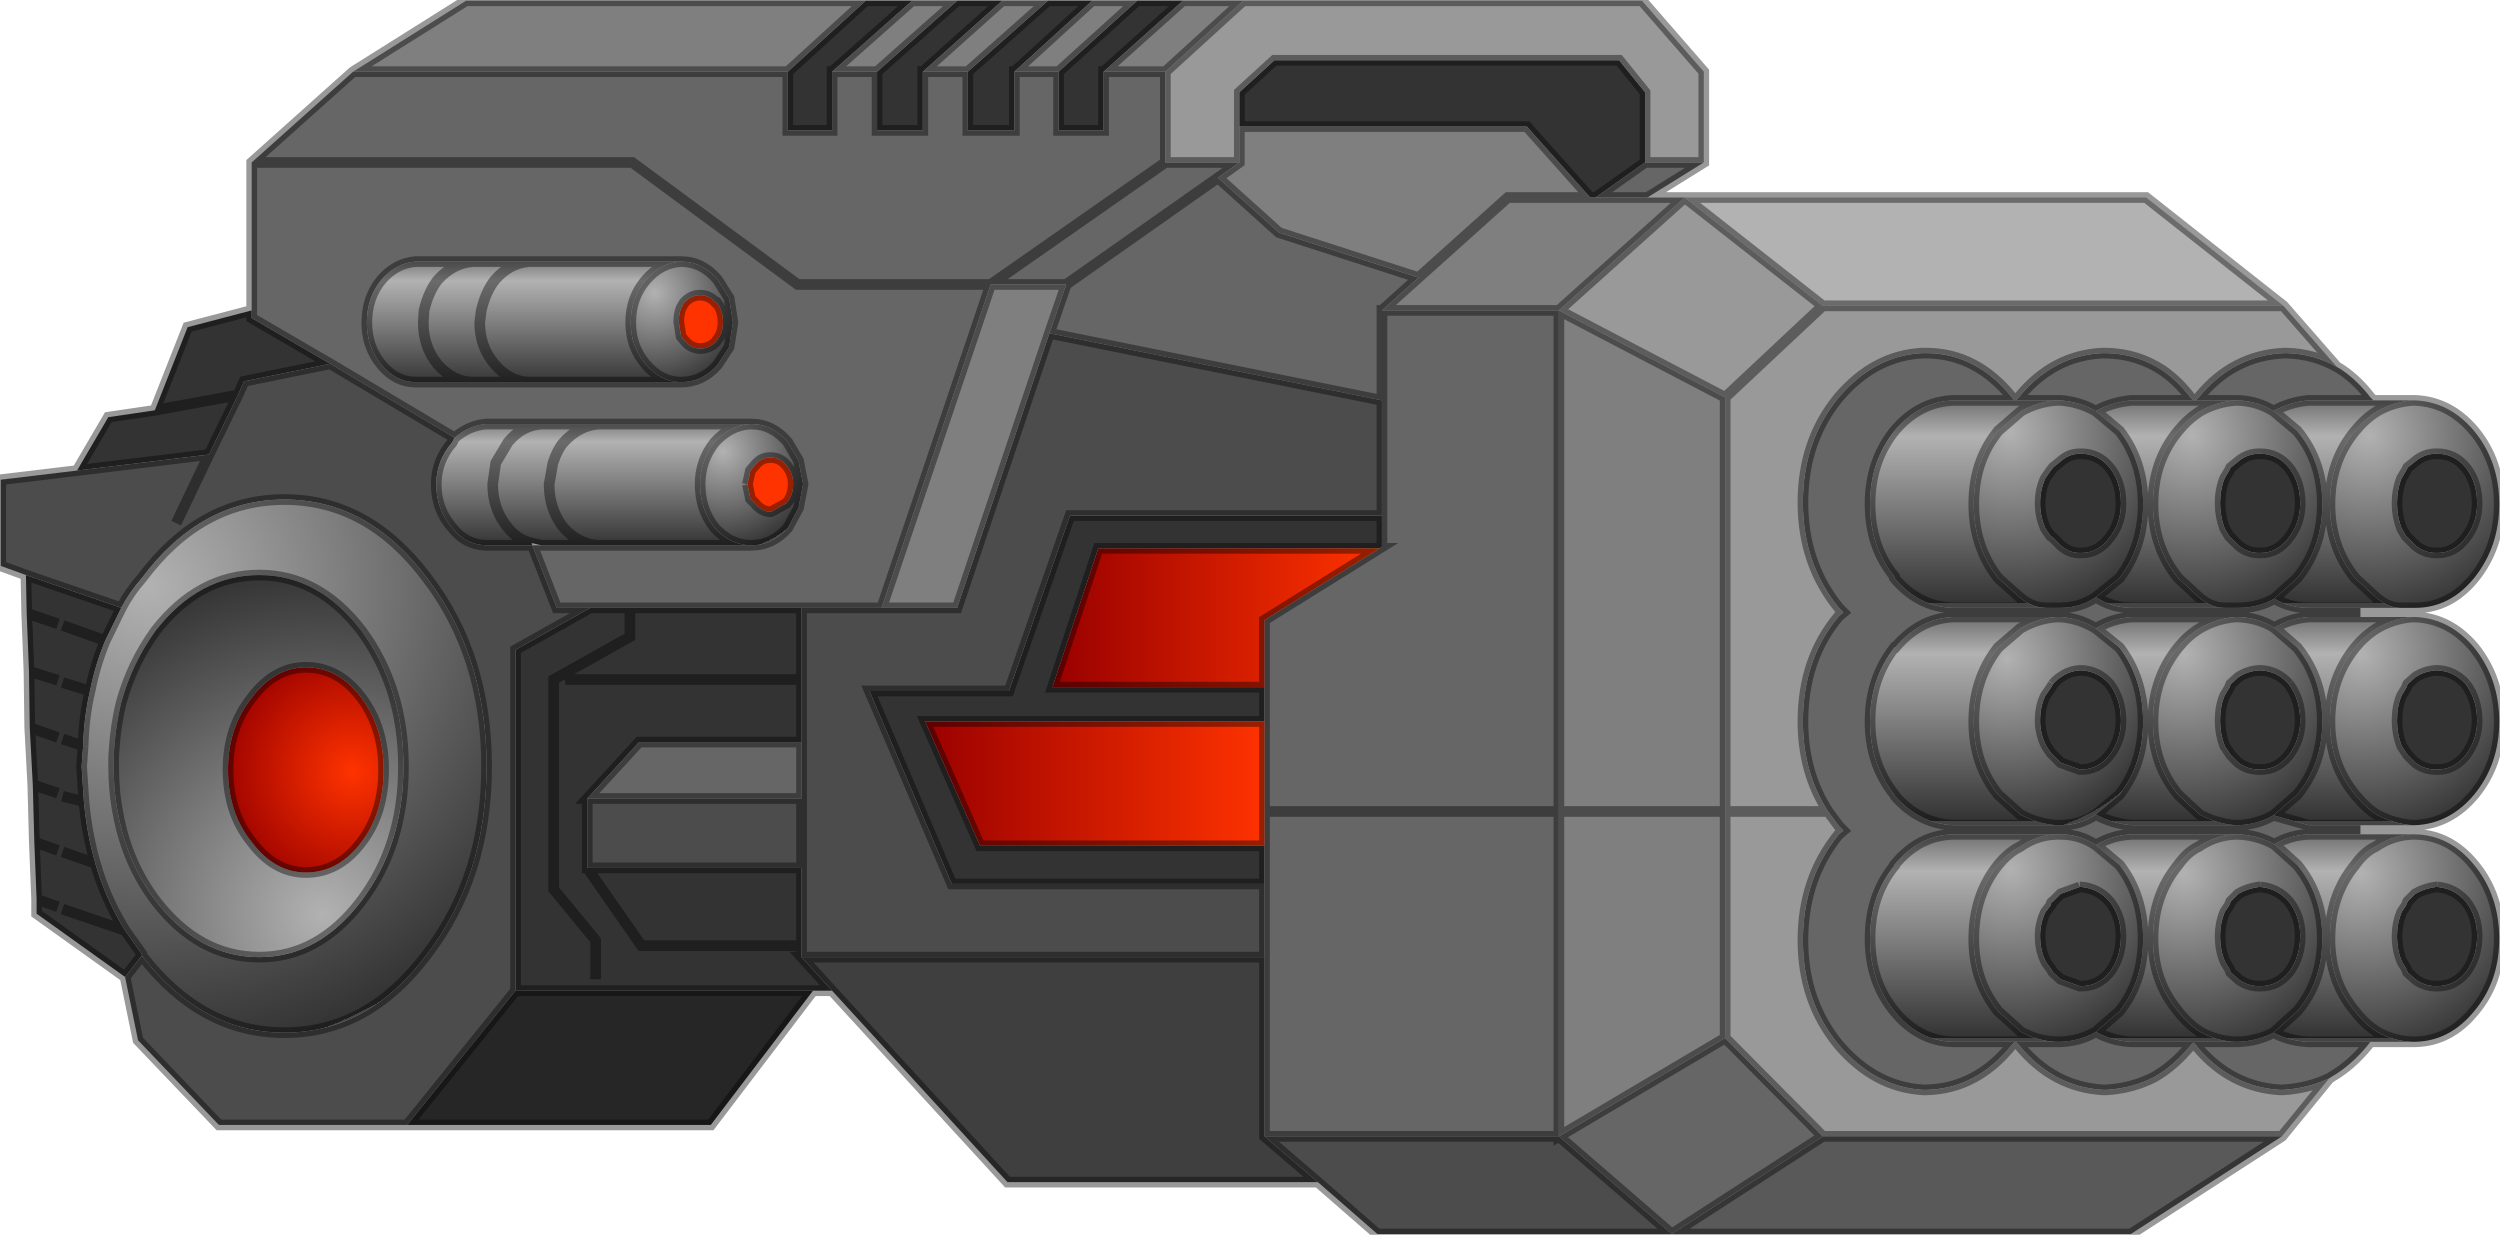 <?xml version="1.0" encoding="UTF-8" standalone="no"?>
<svg xmlns:xlink="http://www.w3.org/1999/xlink" height="80.95px" width="163.9px" xmlns="http://www.w3.org/2000/svg">
  <g transform="matrix(1.0, 0.0, 0.0, 1.0, 0.05, 0.05)">
    <path d="M54.5 64.9 L53.25 64.9 33.75 64.9 33.75 42.55 38.65 39.8 41.25 39.8 52.5 39.8 52.5 44.5 52.5 48.6 41.85 48.6 38.45 52.3 38.45 56.85 52.5 56.85 52.5 61.95 52.5 62.7 54.5 64.9 M8.15 64.0 L2.35 59.85 2.35 58.9 2.2 55.15 2.1 51.4 1.9 47.65 1.85 43.95 1.7 40.15 1.65 37.65 7.9 39.8 6.85 41.95 4.05 40.95 6.85 41.95 Q6.2 43.5 5.85 45.25 5.45 46.95 5.4 48.85 L4.05 48.4 5.4 48.85 5.3 50.2 5.45 52.5 4.05 52.15 5.45 52.5 Q5.65 54.65 6.2 56.55 6.85 58.85 8.15 60.95 L4.05 59.55 8.15 60.95 9.25 62.5 9.25 62.6 8.15 64.0 M5.0 30.8 L7.05 27.3 10.1 26.85 12.25 21.4 16.45 20.3 16.45 20.8 21.6 23.8 15.95 24.95 15.55 25.85 13.65 29.75 5.0 30.8 M56.7 0.0 L59.75 0.0 54.5 4.65 54.5 8.5 51.6 8.5 51.6 4.65 56.7 0.0 M62.7 0.0 L65.65 0.0 60.45 4.65 60.45 8.5 57.45 8.5 57.45 4.65 62.7 0.0 M68.65 0.0 L71.55 0.0 66.45 4.65 66.45 8.5 63.4 8.5 63.4 4.65 68.65 0.0 M74.5 0.0 L77.5 0.0 72.3 4.65 72.3 8.5 69.35 8.5 69.35 4.65 74.5 0.0 M139.0 32.95 Q139.0 34.25 138.25 35.2 137.5 36.2 136.4 36.2 L136.3 36.2 Q135.6 36.2 135.05 35.7 L134.55 35.2 134.4 35.1 134.05 34.6 Q133.7 33.8 133.7 32.95 133.7 32.05 134.05 31.3 L134.4 30.8 134.55 30.6 135.05 30.2 Q135.6 29.7 136.3 29.7 L136.4 29.7 Q137.5 29.7 138.25 30.6 139.0 31.55 139.0 32.95 M134.55 44.8 Q134.75 44.55 135.05 44.35 135.6 43.95 136.3 43.9 L136.4 43.9 Q137.5 43.95 138.25 44.8 139.0 45.8 139.0 47.2 139.0 48.45 138.25 49.45 137.5 50.4 136.4 50.4 L136.3 50.4 135.05 49.95 134.55 49.45 134.4 49.3 134.1 48.85 Q133.7 48.05 133.7 47.2 133.7 46.25 134.05 45.55 L134.4 45.05 134.55 44.8 M159.75 29.7 Q160.85 29.7 161.6 30.6 162.35 31.55 162.35 32.95 162.35 34.25 161.6 35.2 160.85 36.2 159.75 36.2 L159.65 36.2 Q158.9 36.2 158.3 35.7 L157.8 35.2 157.7 35.1 157.4 34.6 Q157.1 33.8 157.1 32.95 157.1 32.05 157.4 31.3 L157.7 30.8 157.8 30.6 158.3 30.2 Q158.9 29.7 159.65 29.7 L159.75 29.7 M148.15 29.7 Q149.25 29.7 150.0 30.6 150.75 31.55 150.75 32.95 150.75 34.25 150.0 35.2 149.25 36.2 148.15 36.2 L148.05 36.2 Q147.3 36.2 146.7 35.7 L146.2 35.2 146.1 35.1 145.8 34.6 Q145.5 33.8 145.5 32.95 145.5 32.05 145.8 31.3 L146.1 30.8 146.2 30.6 146.7 30.2 Q147.3 29.7 148.05 29.7 L148.15 29.7 M150.0 44.8 Q150.75 45.8 150.75 47.2 150.75 48.45 150.0 49.45 149.25 50.4 148.15 50.4 L148.05 50.4 Q147.3 50.4 146.7 49.95 L146.2 49.45 146.1 49.3 145.8 48.85 Q145.5 48.05 145.5 47.2 145.5 46.25 145.8 45.55 L146.1 45.05 146.2 44.8 146.7 44.35 Q147.3 43.95 148.05 43.9 L148.15 43.9 Q149.25 43.95 150.0 44.8 M161.6 44.8 Q162.35 45.8 162.35 47.2 162.35 48.45 161.6 49.45 160.85 50.4 159.75 50.4 L159.65 50.4 Q158.9 50.4 158.3 49.95 L157.8 49.45 157.7 49.3 157.4 48.85 Q157.1 48.05 157.1 47.2 157.1 46.25 157.4 45.55 L157.7 45.05 157.8 44.8 158.3 44.35 Q158.9 43.95 159.65 43.9 L159.75 43.9 Q160.85 43.95 161.6 44.8 M81.2 8.25 L81.2 6.0 83.5 3.9 106.1 3.9 107.8 6.0 107.8 10.6 104.55 12.9 104.2 12.9 100.05 8.25 81.2 8.25 M90.4 35.9 L71.95 35.9 68.95 45.0 82.85 45.0 82.85 47.25 60.6 47.25 64.2 55.4 82.85 55.4 82.85 57.9 62.35 57.9 56.95 45.25 66.1 45.25 70.1 33.75 90.55 33.75 90.55 35.8 90.4 35.9 M159.75 58.1 Q160.85 58.2 161.6 59.05 162.35 60.0 162.35 61.3 162.35 62.7 161.6 63.7 160.85 64.6 159.75 64.6 L159.65 64.6 Q158.9 64.6 158.3 64.15 L157.8 63.7 157.7 63.45 157.45 63.05 Q157.1 62.3 157.1 61.3 157.1 60.5 157.4 59.75 L157.7 59.3 157.8 59.05 158.3 58.55 Q158.9 58.2 159.65 58.1 L159.75 58.1 M148.15 58.1 Q149.25 58.2 150.0 59.05 150.75 60.0 150.75 61.3 150.75 62.7 150.0 63.7 149.25 64.6 148.15 64.6 L148.05 64.6 Q147.3 64.6 146.7 64.15 L146.2 63.7 146.1 63.45 145.85 63.05 Q145.5 62.3 145.5 61.3 145.5 60.5 145.8 59.75 L146.1 59.3 146.2 59.05 146.7 58.55 Q147.3 58.2 148.05 58.1 L148.15 58.1 M136.3 58.1 L136.4 58.1 Q137.5 58.2 138.25 59.05 139.0 60.0 139.0 61.3 139.0 62.7 138.25 63.7 137.5 64.6 136.4 64.6 L136.3 64.6 135.05 64.15 134.55 63.7 134.4 63.45 134.1 63.05 Q133.7 62.3 133.7 61.3 133.7 60.5 134.05 59.75 L134.4 59.3 Q134.4 59.1 134.55 59.05 L135.05 58.55 136.3 58.1 M41.25 39.8 L41.25 41.7 36.25 44.5 36.25 58.25 39.0 61.6 39.0 64.15 39.0 61.6 36.25 58.25 36.25 44.5 41.25 41.7 41.25 39.8 M3.75 48.3 L1.9 47.65 3.75 48.3 M3.75 44.55 L1.85 43.95 3.75 44.55 M3.75 40.85 L1.7 40.15 3.75 40.85 M4.05 44.7 L5.85 45.25 4.05 44.7 M15.55 25.85 L10.1 26.85 15.55 25.85 M3.75 59.4 L2.35 58.9 3.75 59.4 M3.75 51.95 L2.1 51.4 3.75 51.95 M4.05 55.8 L6.2 56.55 4.05 55.8 M3.75 55.7 L2.2 55.15 3.75 55.7 M37.0 44.5 L52.5 44.5 37.0 44.5 M52.5 61.95 L42.0 61.95 38.45 56.85 42.0 61.95 52.5 61.95" fill="#333333" fill-rule="evenodd" stroke="none"/>
    <path d="M154.7 39.8 L154.7 40.4 151.3 40.4 Q150.1 40.5 149.05 41.1 148.0 40.45 146.7 40.4 L146.5 40.4 142.1 40.4 139.7 40.4 Q138.45 40.5 137.35 41.15 136.3 40.5 135.05 40.4 L134.85 40.4 134.75 40.4 128.0 40.4 Q125.8 40.5 124.2 42.4 L124.15 42.4 Q122.55 44.45 122.55 47.25 122.55 50.05 124.15 52.05 L124.2 52.15 Q125.8 53.95 128.0 54.05 L134.75 54.05 134.85 54.05 135.05 54.05 Q136.3 54.05 137.35 53.35 138.45 53.95 139.7 54.05 L142.1 54.05 146.5 54.05 146.7 54.05 Q147.95 54.0 149.0 53.4 L151.3 54.05 154.7 54.05 154.7 54.65 151.3 54.65 Q150.1 54.7 149.05 55.3 147.95 54.7 146.7 54.65 L146.5 54.65 142.1 54.65 139.7 54.65 Q138.45 54.7 137.35 55.35 136.3 54.65 135.05 54.65 L134.85 54.65 134.75 54.65 128.0 54.65 Q125.75 54.7 124.15 56.65 L124.15 56.7 Q122.55 58.65 122.55 61.5 122.55 64.3 124.15 66.25 125.75 68.2 128.0 68.25 L132.05 68.25 131.85 68.45 Q129.55 71.3 126.3 71.4 L126.0 71.4 Q122.85 71.2 120.5 68.45 118.15 65.6 118.15 61.6 118.15 57.55 120.5 54.65 L120.8 54.4 120.5 54.1 119.8 53.15 Q118.15 50.6 118.15 47.25 118.15 43.15 120.5 40.35 L120.8 40.1 120.5 39.8 Q118.15 36.9 118.15 32.9 118.15 28.85 120.5 26.0 122.85 23.25 126.0 23.1 L126.3 23.1 Q129.55 23.15 131.85 26.0 L132.0 26.2 128.0 26.2 Q125.75 26.3 124.15 28.2 122.55 30.2 122.55 33.0 122.55 35.8 124.15 37.75 L124.15 37.85 Q125.75 39.75 128.0 39.8 L134.1 39.8 134.85 39.8 135.05 39.8 Q136.3 39.8 137.35 39.1 138.45 39.8 139.7 39.8 L142.1 39.8 145.8 39.8 146.7 39.8 Q148.0 39.8 149.05 39.2 150.1 39.8 151.3 39.8 L154.7 39.8 M155.35 68.25 L155.2 68.45 Q154.1 69.8 152.8 70.55 L152.65 70.65 Q151.25 71.3 149.65 71.4 L149.5 71.4 149.4 71.4 Q146.25 71.2 144.05 68.65 L143.9 68.45 143.75 68.3 143.75 68.25 143.75 68.3 143.7 68.25 143.75 68.3 143.6 68.45 Q142.5 69.8 141.2 70.55 139.75 71.3 138.05 71.4 L137.9 71.4 137.8 71.4 Q134.55 71.2 132.3 68.45 L132.1 68.25 134.75 68.25 134.85 68.25 135.05 68.25 Q136.3 68.2 137.35 67.6 138.45 68.2 139.7 68.25 L143.7 68.25 143.75 68.25 146.5 68.25 146.7 68.25 Q147.95 68.2 149.0 67.65 150.05 68.2 151.3 68.25 L155.35 68.25 M16.45 20.3 L16.45 10.6 23.1 4.65 51.6 4.65 51.6 8.5 54.5 8.5 54.5 4.65 57.45 4.65 57.45 8.5 60.45 8.5 60.45 4.65 63.4 4.65 63.4 8.5 66.45 8.5 66.45 4.65 69.35 4.65 69.35 8.5 72.3 8.5 72.3 4.65 76.35 4.65 76.35 10.6 64.9 18.6 52.25 18.6 41.4 10.6 16.45 10.6 41.4 10.6 52.25 18.6 64.9 18.6 76.35 10.6 81.2 10.6 79.8 11.6 83.8 15.2 92.95 18.15 90.55 20.3 102.15 20.3 102.15 53.15 82.85 53.15 102.15 53.15 102.15 74.45 113.05 68.0 119.45 74.45 109.55 80.85 102.15 74.45 82.85 74.45 82.85 62.7 82.85 57.9 82.85 55.4 82.85 53.15 82.85 47.25 82.85 45.0 82.85 40.6 90.4 35.9 90.55 35.8 90.55 33.75 90.55 26.2 90.55 20.3 90.55 26.2 68.75 21.8 69.85 18.6 64.9 18.6 57.75 39.8 52.5 39.8 41.25 39.8 38.65 39.8 36.45 39.8 34.85 35.7 35.45 35.7 39.2 35.7 49.1 35.7 49.2 35.7 Q50.6 35.7 51.6 34.55 L52.3 33.25 52.6 31.7 52.3 30.15 51.6 28.95 Q50.6 27.75 49.2 27.75 L49.1 27.75 39.2 27.75 35.45 27.75 31.8 27.75 Q30.7 27.85 29.75 28.65 L21.6 23.8 16.45 20.8 16.45 20.3 M111.65 10.6 L107.95 12.9 104.55 12.9 107.8 10.6 111.65 10.6 M153.15 24.0 L153.4 24.15 153.55 24.25 Q154.55 24.95 155.35 26.0 L155.55 26.2 151.3 26.2 Q150.1 26.3 149.0 26.9 147.95 26.25 146.7 26.2 L146.5 26.2 143.9 26.2 144.1 26.0 Q146.35 23.25 149.7 23.1 L149.85 23.1 Q151.65 23.15 153.15 24.0 M132.1 26.2 L132.3 26.0 Q134.55 23.25 137.8 23.1 L137.9 23.1 138.05 23.1 Q140.1 23.15 141.75 24.25 142.75 24.95 143.55 26.0 L143.75 26.2 139.7 26.2 Q138.45 26.3 137.35 26.9 136.3 26.3 135.05 26.2 L134.85 26.2 134.75 26.2 132.1 26.2 M142.1 39.8 L142.1 40.4 142.1 39.8 M142.1 54.05 L142.1 54.65 142.1 54.05 M79.8 11.6 L69.85 18.6 79.8 11.6 M44.5 25.0 L44.6 25.0 Q46.0 25.0 47.0 23.85 L47.75 22.7 48.0 21.1 47.75 19.5 47.0 18.3 Q46.0 17.1 44.6 17.1 L44.55 17.1 34.65 17.1 30.95 17.1 27.2 17.1 Q25.9 17.2 24.95 18.3 24.0 19.45 24.0 21.1 24.0 22.7 24.95 23.85 25.9 25.0 27.2 25.0 L30.85 25.0 34.6 25.0 44.5 25.0 M52.5 48.6 L52.5 52.3 38.45 52.3 41.85 48.6 52.5 48.6" fill="#666666" fill-rule="evenodd" stroke="none"/>
    <path d="M109.55 80.85 L90.25 80.85 86.35 77.45 82.85 74.45 102.15 74.45 109.55 80.85 M26.65 73.7 L14.3 73.7 9.0 68.15 8.15 64.0 9.25 62.6 Q13.15 67.65 18.6 67.65 24.1 67.65 27.95 62.5 31.85 57.4 31.85 50.2 31.85 42.95 27.95 37.85 24.1 32.7 18.6 32.7 13.1 32.7 9.25 37.85 8.45 38.75 7.9 39.8 L1.65 37.65 0.0 37.05 0.0 31.4 5.0 30.8 13.65 29.75 15.55 25.85 15.95 24.95 21.6 23.8 29.75 28.65 29.6 28.95 Q28.55 30.15 28.55 31.7 28.55 33.35 29.6 34.55 30.45 35.65 31.8 35.7 L34.85 35.7 36.45 39.8 38.65 39.8 33.75 42.55 33.75 64.9 26.65 73.7 M90.55 26.2 L90.55 33.75 70.1 33.75 66.1 45.25 56.95 45.25 62.35 57.9 82.85 57.9 82.85 62.7 52.5 62.7 52.5 61.95 52.5 56.85 52.5 52.3 52.5 56.85 38.45 56.85 38.45 52.3 52.5 52.3 52.5 48.6 52.5 44.5 52.5 39.8 57.75 39.8 62.7 39.8 68.75 21.8 90.55 26.2 M11.5 34.25 L13.65 29.75 11.5 34.25" fill="#4c4c4c" fill-rule="evenodd" stroke="none"/>
    <path d="M23.1 4.65 L30.5 0.0 56.7 0.0 51.6 4.65 23.1 4.65 M59.75 0.0 L62.7 0.0 57.45 4.65 54.5 4.65 59.75 0.0 M65.65 0.0 L68.65 0.0 63.4 4.65 60.45 4.65 65.65 0.0 M71.55 0.0 L74.5 0.0 69.35 4.65 66.45 4.65 71.55 0.0 M77.5 0.0 L81.45 0.0 76.35 4.65 72.3 4.65 77.5 0.0 M107.95 12.9 L110.4 12.9 102.15 20.3 113.05 26.0 113.05 53.15 113.05 68.0 102.15 74.45 102.15 53.15 102.15 20.3 90.55 20.3 92.95 18.15 83.8 15.2 79.8 11.6 81.2 10.6 81.2 8.25 100.05 8.25 104.2 12.9 104.55 12.9 107.95 12.9 M104.2 12.9 L98.8 12.9 92.95 18.15 98.8 12.9 104.2 12.9 M102.15 53.15 L113.05 53.15 102.15 53.15 M69.85 18.6 L68.75 21.8 62.7 39.8 57.75 39.8 64.9 18.6 69.85 18.6" fill="#7f7f7f" fill-rule="evenodd" stroke="none"/>
    <path d="M152.65 70.65 L149.55 74.45 119.45 74.45 113.05 68.0 113.05 53.15 119.8 53.15 120.5 54.1 120.8 54.4 120.5 54.65 Q118.15 57.55 118.15 61.6 118.15 65.6 120.5 68.45 122.85 71.2 126.0 71.4 L126.3 71.4 Q129.55 71.3 131.85 68.45 L132.05 68.25 132.1 68.25 132.3 68.45 Q134.55 71.2 137.8 71.4 L137.9 71.4 138.05 71.4 Q139.75 71.3 141.2 70.55 142.5 69.8 143.6 68.45 L143.75 68.3 143.9 68.45 144.05 68.65 Q146.25 71.2 149.4 71.4 L149.5 71.4 149.65 71.4 Q151.25 71.3 152.65 70.65 M81.45 0.0 L107.6 0.0 111.65 4.65 111.65 10.6 107.8 10.6 107.8 6.0 106.1 3.9 83.5 3.9 81.2 6.0 81.2 8.25 81.2 10.6 76.35 10.6 76.35 4.65 81.45 0.0 M149.65 20.0 L153.15 24.0 Q151.65 23.15 149.85 23.1 L149.7 23.1 Q146.35 23.25 144.1 26.0 L143.9 26.2 143.75 26.2 143.55 26.0 Q142.75 24.95 141.75 24.25 140.1 23.15 138.05 23.1 L137.9 23.1 137.8 23.1 Q134.55 23.25 132.3 26.0 L132.1 26.2 132.0 26.2 131.85 26.0 Q129.55 23.15 126.3 23.1 L126.0 23.1 Q122.85 23.25 120.5 26.0 118.15 28.85 118.15 32.9 118.15 36.9 120.5 39.8 L120.8 40.1 120.5 40.35 Q118.15 43.15 118.15 47.25 118.15 50.6 119.8 53.15 L113.05 53.15 113.05 26.0 102.15 20.3 110.4 12.9 119.45 20.0 149.65 20.0 M119.45 20.0 L113.05 26.0 119.45 20.0" fill="#999999" fill-rule="evenodd" stroke="none"/>
    <path d="M45.85 19.3 Q46.45 19.3 46.9 19.8 L46.95 19.8 Q47.35 20.35 47.35 21.05 47.35 21.8 46.95 22.25 L46.9 22.35 Q46.45 22.8 45.85 22.8 45.25 22.8 44.8 22.25 L44.6 22.0 44.45 21.05 Q44.45 20.55 44.6 20.15 L44.8 19.8 Q45.25 19.3 45.85 19.3 M48.95 31.7 L49.15 30.8 49.45 30.45 Q49.85 29.95 50.4 29.95 L50.5 29.95 Q51.1 29.95 51.5 30.45 51.95 30.95 51.95 31.7 51.95 32.45 51.5 32.95 L50.5 33.5 50.4 33.5 Q49.85 33.45 49.45 32.95 L49.15 32.65 48.95 31.7" fill="#ff3300" fill-rule="evenodd" stroke="none"/>
    <path d="M53.25 64.9 L46.55 73.7 26.65 73.7 33.75 64.9 53.25 64.9" fill="#262626" fill-rule="evenodd" stroke="none"/>
    <path d="M86.35 77.45 L66.0 77.45 54.5 64.9 52.5 62.7 82.85 62.7 82.85 74.45 86.35 77.45" fill="#3f3f3f" fill-rule="evenodd" stroke="none"/>
    <path d="M110.4 12.9 L140.65 12.9 149.65 20.0 119.45 20.0 110.4 12.9" fill="#b2b2b2" fill-rule="evenodd" stroke="none"/>
    <path d="M149.55 74.45 L139.65 80.85 109.55 80.85 119.45 74.45 149.55 74.45" fill="#595959" fill-rule="evenodd" stroke="none"/>
    <path d="M158.1 26.2 L158.3 26.2 Q160.55 26.3 162.15 28.2 163.8 30.2 163.8 33.0 163.8 35.8 162.15 37.85 160.55 39.8 158.3 39.8 L157.3 39.8 Q156.5 39.8 155.7 39.1 L154.35 37.85 Q152.7 35.8 152.7 33.0 152.7 30.2 154.35 28.2 155.0 27.4 155.8 26.9 156.85 26.3 158.1 26.2 M159.75 29.7 L159.65 29.7 Q158.9 29.7 158.3 30.2 L157.8 30.6 157.7 30.8 157.4 31.3 Q157.1 32.05 157.1 32.95 157.1 33.8 157.4 34.6 L157.7 35.1 157.8 35.2 158.3 35.7 Q158.9 36.2 159.65 36.2 L159.75 36.2 Q160.85 36.2 161.6 35.2 162.35 34.25 162.35 32.95 162.35 31.55 161.6 30.6 160.85 29.7 159.75 29.7" fill="url(#gradient0)" fill-rule="evenodd" stroke="none"/>
    <path d="M158.1 40.4 L158.3 40.4 Q160.55 40.5 162.15 42.4 163.8 44.45 163.8 47.25 163.8 50.05 162.15 52.05 160.55 53.95 158.3 54.05 L158.1 54.05 Q156.85 53.95 155.75 53.35 155.2 53.0 154.7 52.45 L154.35 52.05 Q152.7 50.05 152.7 47.25 152.7 44.45 154.35 42.4 L154.7 42.0 Q155.2 41.5 155.75 41.15 156.85 40.5 158.1 40.4 M161.6 44.8 Q160.85 43.95 159.75 43.9 L159.65 43.9 Q158.9 43.95 158.3 44.35 L157.8 44.8 157.7 45.05 157.4 45.55 Q157.1 46.25 157.1 47.2 157.1 48.05 157.4 48.85 L157.7 49.3 157.8 49.45 158.3 49.95 Q158.9 50.4 159.65 50.4 L159.75 50.4 Q160.85 50.4 161.6 49.45 162.35 48.45 162.35 47.2 162.35 45.8 161.6 44.8" fill="url(#gradient1)" fill-rule="evenodd" stroke="none"/>
    <path d="M158.1 54.65 L158.3 54.65 Q160.55 54.7 162.15 56.65 163.8 58.65 163.8 61.5 163.8 64.3 162.15 66.25 160.55 68.2 158.3 68.25 L158.1 68.25 Q156.85 68.2 155.8 67.6 155.0 67.1 154.35 66.25 152.7 64.3 152.7 61.5 152.7 58.65 154.35 56.65 154.95 55.8 155.7 55.45 156.8 54.7 158.1 54.65 M159.75 58.1 L159.65 58.1 Q158.9 58.2 158.3 58.55 L157.8 59.05 157.7 59.3 157.4 59.75 Q157.1 60.5 157.1 61.3 157.1 62.3 157.45 63.05 L157.7 63.45 157.8 63.7 158.3 64.15 Q158.9 64.6 159.65 64.6 L159.75 64.6 Q160.85 64.6 161.6 63.7 162.35 62.7 162.35 61.3 162.35 60.0 161.6 59.05 160.85 58.2 159.75 58.1" fill="url(#gradient2)" fill-rule="evenodd" stroke="none"/>
    <path d="M157.3 39.8 L154.7 39.8 151.3 39.8 Q150.1 39.8 149.05 39.2 L150.55 37.85 Q152.2 35.8 152.2 33.0 152.2 30.2 150.55 28.2 L149.0 26.9 Q150.1 26.3 151.3 26.2 L155.55 26.2 158.1 26.2 Q156.85 26.3 155.8 26.9 155.0 27.4 154.35 28.2 152.7 30.2 152.7 33.0 152.7 35.8 154.35 37.85 L155.7 39.1 Q156.5 39.8 157.3 39.8 M143.9 26.2 L146.5 26.2 Q145.25 26.3 144.2 26.9 143.4 27.4 142.75 28.2 141.1 30.2 141.1 33.0 141.1 35.8 142.75 37.85 L144.1 39.1 Q144.9 39.8 145.8 39.8 L142.1 39.8 139.7 39.8 Q138.45 39.8 137.35 39.1 L138.9 37.85 Q140.45 35.8 140.45 33.0 140.45 30.2 138.9 28.2 L137.35 26.9 Q138.45 26.3 139.7 26.2 L143.75 26.2 143.9 26.2" fill="url(#gradient3)" fill-rule="evenodd" stroke="none"/>
    <path d="M137.35 26.9 L138.9 28.2 Q140.45 30.2 140.45 33.0 140.45 35.8 138.9 37.85 L137.35 39.1 Q136.3 39.8 135.05 39.8 L134.85 39.8 134.1 39.8 Q133.15 39.8 132.35 39.1 L130.95 37.85 Q129.35 35.8 129.35 33.0 129.35 30.3 130.8 28.4 L130.95 28.2 132.45 26.9 Q133.5 26.3 134.75 26.2 L134.85 26.2 135.05 26.2 Q136.3 26.3 137.35 26.9 M139.0 32.95 Q139.0 31.55 138.25 30.6 137.5 29.7 136.4 29.7 L136.3 29.7 Q135.6 29.7 135.05 30.2 L134.55 30.6 134.4 30.8 134.05 31.3 Q133.7 32.05 133.7 32.95 133.7 33.8 134.05 34.6 L134.4 35.1 134.55 35.2 135.05 35.7 Q135.6 36.2 136.3 36.2 L136.4 36.2 Q137.5 36.2 138.25 35.2 139.0 34.25 139.0 32.95" fill="url(#gradient4)" fill-rule="evenodd" stroke="none"/>
    <path d="M132.0 26.2 L132.1 26.2 134.75 26.2 Q133.5 26.3 132.45 26.9 L130.95 28.2 130.8 28.4 Q129.35 30.3 129.35 33.0 129.35 35.8 130.95 37.85 L132.35 39.1 Q133.15 39.8 134.1 39.8 L128.0 39.8 Q125.75 39.75 124.15 37.85 L124.15 37.75 Q122.55 35.8 122.55 33.0 122.55 30.2 124.15 28.2 125.75 26.3 128.0 26.2 L132.0 26.2" fill="url(#gradient5)" fill-rule="evenodd" stroke="none"/>
    <path d="M134.75 54.05 L128.0 54.05 Q125.8 53.95 124.2 52.15 L124.15 52.05 Q122.55 50.05 122.55 47.25 122.55 44.45 124.15 42.4 L124.2 42.4 Q125.8 40.5 128.0 40.4 L134.75 40.4 Q133.5 40.5 132.4 41.15 L130.95 42.4 Q129.35 44.45 129.35 47.25 129.35 50.05 130.95 52.05 L132.4 53.35 Q133.5 53.95 134.75 54.05" fill="url(#gradient6)" fill-rule="evenodd" stroke="none"/>
    <path d="M134.75 54.05 Q133.5 53.95 132.4 53.35 L130.95 52.05 Q129.35 50.05 129.35 47.25 129.35 44.45 130.95 42.4 L132.4 41.15 Q133.5 40.5 134.75 40.4 L134.85 40.4 135.05 40.4 Q136.3 40.5 137.35 41.15 L138.9 42.4 Q140.45 44.45 140.45 47.25 140.45 50.05 138.9 52.05 L137.35 53.35 Q136.3 54.05 135.05 54.05 L134.85 54.05 134.75 54.05 M134.55 44.8 L134.4 45.05 134.05 45.55 Q133.7 46.25 133.7 47.2 133.7 48.05 134.1 48.85 L134.4 49.3 134.55 49.45 135.05 49.95 136.3 50.4 136.4 50.4 Q137.5 50.4 138.25 49.45 139.0 48.45 139.0 47.2 139.0 45.8 138.25 44.8 137.5 43.95 136.4 43.9 L136.3 43.9 Q135.6 43.95 135.05 44.35 134.75 44.55 134.55 44.8" fill="url(#gradient7)" fill-rule="evenodd" stroke="none"/>
    <path d="M154.7 40.4 L158.1 40.4 Q156.85 40.5 155.75 41.15 155.2 41.5 154.7 42.0 L154.35 42.4 Q152.7 44.45 152.7 47.25 152.7 50.05 154.35 52.05 L154.7 52.45 Q155.2 53.0 155.75 53.35 156.85 53.95 158.1 54.05 L154.7 54.05 151.3 54.05 149.0 53.4 150.55 52.05 Q152.2 50.05 152.2 47.25 152.2 44.45 150.55 42.4 L149.05 41.1 Q150.1 40.5 151.3 40.4 L154.7 40.4 M137.35 41.15 Q138.45 40.5 139.7 40.4 L142.1 40.4 146.5 40.4 Q145.25 40.5 144.15 41.15 143.4 41.6 142.75 42.4 141.1 44.45 141.1 47.25 141.1 50.05 142.75 52.05 L144.15 53.35 Q145.25 53.95 146.5 54.05 L142.1 54.05 139.7 54.05 Q138.45 53.95 137.35 53.35 L138.9 52.05 Q140.45 50.05 140.45 47.25 140.45 44.45 138.9 42.4 L137.35 41.15" fill="url(#gradient8)" fill-rule="evenodd" stroke="none"/>
    <path d="M146.5 26.2 L146.7 26.2 Q147.95 26.25 149.0 26.9 L150.55 28.2 Q152.2 30.2 152.2 33.0 152.2 35.8 150.55 37.85 L149.05 39.2 Q148.0 39.8 146.7 39.8 L145.8 39.8 Q144.9 39.8 144.1 39.1 L142.75 37.85 Q141.1 35.8 141.1 33.0 141.1 30.2 142.75 28.2 143.4 27.4 144.2 26.9 145.25 26.3 146.5 26.2 M148.15 29.7 L148.05 29.7 Q147.3 29.7 146.7 30.2 L146.2 30.6 146.1 30.8 145.8 31.3 Q145.5 32.05 145.5 32.95 145.5 33.8 145.8 34.6 L146.1 35.1 146.2 35.2 146.7 35.7 Q147.3 36.2 148.05 36.2 L148.15 36.2 Q149.25 36.2 150.0 35.2 150.75 34.25 150.75 32.95 150.75 31.55 150.0 30.6 149.25 29.7 148.15 29.7" fill="url(#gradient9)" fill-rule="evenodd" stroke="none"/>
    <path d="M146.5 54.05 Q145.25 53.95 144.15 53.35 L142.75 52.05 Q141.1 50.05 141.1 47.25 141.1 44.45 142.75 42.4 143.4 41.6 144.15 41.15 145.25 40.5 146.5 40.4 L146.7 40.4 Q148.0 40.45 149.05 41.1 L150.55 42.4 Q152.2 44.45 152.2 47.25 152.2 50.05 150.55 52.05 L149.0 53.4 Q147.95 54.0 146.7 54.05 L146.5 54.05 M150.0 44.8 Q149.25 43.95 148.15 43.9 L148.05 43.9 Q147.3 43.95 146.7 44.35 L146.2 44.8 146.1 45.05 145.8 45.55 Q145.5 46.25 145.5 47.2 145.5 48.05 145.8 48.85 L146.1 49.3 146.2 49.45 146.7 49.95 Q147.3 50.4 148.05 50.4 L148.15 50.4 Q149.25 50.4 150.0 49.45 150.75 48.45 150.75 47.2 150.75 45.8 150.0 44.8" fill="url(#gradient10)" fill-rule="evenodd" stroke="none"/>
    <path d="M154.7 54.65 L158.1 54.65 Q156.8 54.7 155.7 55.45 154.95 55.8 154.35 56.65 152.7 58.65 152.7 61.5 152.7 64.3 154.35 66.25 155.0 67.1 155.8 67.6 156.85 68.2 158.1 68.25 L155.35 68.25 151.3 68.25 Q150.05 68.2 149.0 67.65 L150.55 66.25 Q152.2 64.3 152.2 61.5 152.2 58.65 150.55 56.65 L149.05 55.3 Q150.1 54.7 151.3 54.65 L154.7 54.65 M137.35 55.35 Q138.45 54.7 139.7 54.65 L142.1 54.65 146.5 54.65 Q145.2 54.7 144.1 55.45 143.35 55.8 142.75 56.65 141.1 58.65 141.1 61.5 141.1 64.3 142.75 66.25 143.4 67.1 144.2 67.6 145.25 68.2 146.5 68.25 L143.75 68.25 143.7 68.25 139.7 68.25 Q138.45 68.2 137.35 67.6 L138.9 66.25 Q140.45 64.3 140.45 61.5 140.45 58.65 138.9 56.65 L137.35 55.35" fill="url(#gradient11)" fill-rule="evenodd" stroke="none"/>
    <path d="M149.05 55.3 L150.55 56.65 Q152.2 58.65 152.2 61.5 152.2 64.3 150.55 66.25 L149.0 67.65 Q147.95 68.2 146.7 68.25 L146.5 68.25 Q145.25 68.2 144.2 67.6 143.4 67.1 142.75 66.25 141.1 64.3 141.1 61.5 141.1 58.65 142.75 56.65 143.35 55.8 144.1 55.45 145.2 54.7 146.5 54.65 L146.7 54.65 Q147.95 54.7 149.05 55.3 M148.15 58.1 L148.05 58.1 Q147.3 58.2 146.7 58.55 L146.2 59.05 146.1 59.3 145.8 59.75 Q145.5 60.5 145.5 61.3 145.5 62.3 145.85 63.05 L146.1 63.45 146.2 63.7 146.7 64.15 Q147.3 64.6 148.05 64.6 L148.15 64.6 Q149.25 64.6 150.0 63.7 150.75 62.7 150.75 61.3 150.75 60.0 150.0 59.05 149.25 58.2 148.15 58.1" fill="url(#gradient12)" fill-rule="evenodd" stroke="none"/>
    <path d="M134.75 54.65 L134.85 54.65 135.05 54.65 Q136.3 54.65 137.35 55.35 L138.9 56.65 Q140.45 58.65 140.45 61.5 140.45 64.3 138.9 66.25 L137.35 67.6 Q136.3 68.2 135.05 68.25 L134.85 68.25 134.75 68.25 Q133.5 68.2 132.45 67.6 L130.95 66.25 130.8 66.05 Q129.35 64.15 129.35 61.5 129.35 58.65 130.95 56.65 131.65 55.8 132.4 55.45 133.45 54.7 134.75 54.65 M136.3 58.1 L135.05 58.55 134.55 59.05 Q134.4 59.1 134.4 59.3 L134.05 59.75 Q133.7 60.5 133.7 61.3 133.7 62.3 134.1 63.05 L134.4 63.45 134.55 63.7 135.05 64.15 136.3 64.6 136.4 64.6 Q137.5 64.6 138.25 63.7 139.0 62.7 139.0 61.3 139.0 60.0 138.25 59.05 137.5 58.2 136.4 58.1 L136.3 58.1" fill="url(#gradient13)" fill-rule="evenodd" stroke="none"/>
    <path d="M132.05 68.25 L128.0 68.25 Q125.75 68.2 124.15 66.25 122.55 64.3 122.55 61.5 122.55 58.65 124.15 56.7 L124.15 56.65 Q125.75 54.7 128.0 54.65 L134.75 54.65 Q133.45 54.7 132.4 55.45 131.65 55.8 130.95 56.65 129.35 58.65 129.35 61.5 129.35 64.15 130.8 66.05 L130.95 66.25 132.45 67.6 Q133.5 68.2 134.75 68.25 L132.1 68.25 132.05 68.25" fill="url(#gradient14)" fill-rule="evenodd" stroke="none"/>
    <path d="M44.55 17.1 L44.6 17.1 Q46.0 17.1 47.0 18.3 L47.75 19.5 48.0 21.1 47.75 22.7 47.0 23.85 Q46.0 25.0 44.6 25.0 L44.5 25.0 Q43.25 24.95 42.3 23.85 41.3 22.7 41.3 21.1 41.3 19.45 42.3 18.3 43.25 17.2 44.55 17.1 M45.85 19.3 Q45.25 19.3 44.8 19.8 L44.6 20.15 Q44.45 20.55 44.45 21.05 L44.6 22.0 44.8 22.25 Q45.25 22.8 45.85 22.8 46.45 22.8 46.9 22.35 L46.95 22.25 Q47.35 21.8 47.35 21.05 47.35 20.35 46.95 19.8 L46.9 19.8 Q46.45 19.3 45.85 19.3" fill="url(#gradient15)" fill-rule="evenodd" stroke="none"/>
    <path d="M44.5 25.0 L34.6 25.0 30.85 25.0 27.2 25.0 Q25.9 25.0 24.95 23.85 24.0 22.7 24.0 21.1 24.0 19.45 24.95 18.3 25.9 17.2 27.2 17.1 L30.95 17.1 34.65 17.1 44.55 17.1 Q43.25 17.2 42.3 18.3 41.3 19.45 41.3 21.1 41.3 22.7 42.3 23.85 43.25 24.95 44.5 25.0 M34.6 25.0 Q33.35 24.95 32.4 23.85 31.4 22.7 31.4 21.1 L31.5 20.3 Q31.8 19.05 32.4 18.3 33.35 17.2 34.65 17.1 33.35 17.2 32.4 18.3 31.8 19.05 31.5 20.3 L31.4 21.1 Q31.4 22.7 32.4 23.85 33.35 24.95 34.6 25.0 M30.95 17.1 Q29.65 17.2 28.65 18.3 28.05 19.05 27.75 20.3 L27.7 21.1 Q27.7 22.7 28.65 23.85 29.65 24.95 30.85 25.0 29.65 24.95 28.65 23.85 27.7 22.7 27.7 21.1 L27.75 20.3 Q28.05 19.05 28.65 18.3 29.65 17.2 30.95 17.1" fill="url(#gradient16)" fill-rule="evenodd" stroke="none"/>
    <path d="M49.1 27.75 L49.2 27.75 Q50.6 27.75 51.6 28.95 L52.3 30.15 52.6 31.7 52.3 33.25 51.6 34.55 Q50.6 35.7 49.2 35.7 L49.1 35.7 Q47.8 35.65 46.8 34.55 45.85 33.35 45.85 31.7 45.85 30.15 46.8 28.95 47.8 27.85 49.1 27.75 M48.95 31.7 L49.15 32.65 49.45 32.95 Q49.85 33.45 50.4 33.5 L50.5 33.5 51.5 32.95 Q51.95 32.45 51.95 31.7 51.95 30.95 51.5 30.45 51.1 29.95 50.5 29.95 L50.4 29.95 Q49.85 29.95 49.45 30.45 L49.15 30.8 48.95 31.7" fill="url(#gradient17)" fill-rule="evenodd" stroke="none"/>
    <path d="M49.1 35.7 L39.2 35.7 35.45 35.7 34.8 35.55 34.85 35.7 31.8 35.7 Q30.45 35.65 29.6 34.55 28.55 33.35 28.55 31.7 28.55 30.15 29.6 28.95 L29.75 28.65 Q30.7 27.85 31.8 27.75 L35.45 27.75 39.2 27.75 49.1 27.75 Q47.8 27.85 46.8 28.95 45.85 30.15 45.85 31.7 45.85 33.35 46.8 34.55 47.8 35.65 49.1 35.7 M39.2 35.7 Q37.9 35.65 36.9 34.55 35.95 33.35 35.95 31.7 L36.2 30.3 Q36.5 29.4 36.9 28.95 37.9 27.85 39.2 27.75 37.9 27.85 36.9 28.95 36.5 29.4 36.2 30.3 L35.95 31.7 Q35.95 33.35 36.9 34.55 37.9 35.65 39.2 35.7 M35.45 27.75 Q34.15 27.85 33.25 28.95 L32.45 30.3 32.25 31.7 Q32.25 33.35 33.25 34.55 33.9 35.35 34.8 35.55 33.9 35.35 33.25 34.55 32.25 33.35 32.25 31.7 L32.45 30.3 33.25 28.95 Q34.15 27.85 35.45 27.75" fill="url(#gradient18)" fill-rule="evenodd" stroke="none"/>
    <path d="M7.9 39.8 Q8.45 38.75 9.25 37.85 13.1 32.7 18.6 32.7 24.1 32.7 27.95 37.85 31.85 42.95 31.85 50.2 31.85 57.4 27.95 62.5 24.1 67.65 18.6 67.65 13.15 67.65 9.25 62.6 L9.25 62.5 8.15 60.95 Q6.85 58.85 6.2 56.55 5.65 54.65 5.45 52.5 L5.3 50.2 5.4 48.85 Q5.45 46.95 5.85 45.25 6.2 43.5 6.85 41.95 L7.9 39.8 M26.4 50.2 Q26.4 45.05 23.65 41.3 20.85 37.65 16.95 37.65 13.0 37.65 10.15 41.3 8.6 43.45 7.9 46.0 7.5 47.65 7.4 49.55 L7.4 50.2 Q7.4 51.85 7.7 53.35 8.3 56.55 10.15 59.0 13.0 62.7 16.95 62.7 20.85 62.7 23.65 59.0 26.4 55.35 26.4 50.2" fill="url(#gradient19)" fill-rule="evenodd" stroke="none"/>
    <path d="M25.1 50.4 Q25.1 47.65 23.65 45.7 22.15 43.7 20.0 43.7 17.95 43.7 16.45 45.7 14.9 47.65 14.9 50.4 14.9 53.25 16.45 55.15 17.95 57.15 20.0 57.15 22.15 57.15 23.65 55.15 25.1 53.25 25.1 50.4 M26.4 50.2 Q26.4 55.35 23.65 59.0 20.85 62.7 16.95 62.7 13.0 62.7 10.15 59.0 8.3 56.55 7.7 53.35 7.4 51.85 7.4 50.2 L7.4 49.55 Q7.5 47.65 7.9 46.0 8.6 43.45 10.15 41.3 13.0 37.65 16.95 37.65 20.85 37.65 23.65 41.3 26.4 45.05 26.4 50.2" fill="url(#gradient20)" fill-rule="evenodd" stroke="none"/>
    <path d="M25.1 50.4 Q25.1 53.25 23.65 55.15 22.15 57.15 20.0 57.15 17.95 57.15 16.45 55.15 14.9 53.25 14.9 50.4 14.9 47.65 16.45 45.7 17.95 43.7 20.0 43.7 22.15 43.7 23.65 45.7 25.1 47.65 25.1 50.4" fill="url(#gradient21)" fill-rule="evenodd" stroke="none"/>
    <path d="M82.85 47.25 L82.85 53.15 82.85 55.4 64.2 55.4 60.6 47.25 82.85 47.25" fill="url(#gradient22)" fill-rule="evenodd" stroke="none"/>
    <path d="M90.4 35.9 L82.85 40.6 82.85 45.0 68.95 45.0 71.95 35.9 90.4 35.9" fill="url(#gradient23)" fill-rule="evenodd" stroke="none"/>
    <path d="M158.1 26.2 L158.3 26.2 Q160.55 26.3 162.15 28.2 163.8 30.2 163.8 33.0 163.8 35.8 162.15 37.85 160.55 39.8 158.3 39.8 L157.3 39.8 154.7 39.8 154.7 40.4 158.1 40.4 158.3 40.4 Q160.55 40.5 162.15 42.4 163.8 44.45 163.8 47.25 163.8 50.05 162.15 52.05 160.55 53.95 158.3 54.05 L158.1 54.05 154.7 54.05 154.7 54.65 158.1 54.65 158.3 54.65 Q160.55 54.7 162.15 56.65 163.8 58.65 163.8 61.5 163.8 64.3 162.15 66.25 160.55 68.2 158.3 68.25 L158.1 68.25 155.35 68.25 155.2 68.45 Q154.1 69.8 152.8 70.55 L152.65 70.65 149.55 74.45 139.65 80.85 109.55 80.85 90.25 80.85 86.35 77.45 66.0 77.45 54.5 64.9 53.25 64.9 46.55 73.7 26.65 73.7 14.3 73.7 9.0 68.15 8.15 64.0 2.35 59.85 2.35 58.9 2.2 55.15 2.1 51.4 1.9 47.65 1.85 43.95 1.7 40.15 1.65 37.65 0.0 37.05 0.0 31.4 5.0 30.8 7.05 27.3 10.1 26.85 12.25 21.4 16.45 20.3 16.45 10.6 23.1 4.65 30.5 0.0 56.7 0.0 59.75 0.0 62.7 0.0 65.65 0.0 68.65 0.0 71.55 0.0 74.5 0.0 77.5 0.0 81.45 0.0 107.6 0.0 111.65 4.65 111.65 10.6 107.95 12.9 110.4 12.9 140.65 12.9 149.65 20.0 153.15 24.0 153.4 24.15 153.55 24.25 Q154.55 24.95 155.35 26.0 L155.55 26.2 158.1 26.2 Q156.85 26.3 155.8 26.9 155.0 27.4 154.35 28.2 152.7 30.2 152.7 33.0 152.7 35.8 154.35 37.85 L155.7 39.1 Q156.5 39.8 157.3 39.8 M153.15 24.0 Q151.65 23.15 149.85 23.1 L149.7 23.1 Q146.35 23.25 144.1 26.0 L143.9 26.2 146.5 26.2 146.7 26.2 Q147.95 26.25 149.0 26.9 150.1 26.3 151.3 26.2 L155.55 26.2 M119.8 53.15 Q118.15 50.6 118.15 47.25 118.15 43.15 120.5 40.35 L120.8 40.1 120.5 39.8 Q118.15 36.9 118.15 32.9 118.15 28.85 120.5 26.0 122.85 23.25 126.0 23.1 L126.3 23.1 Q129.55 23.15 131.85 26.0 L132.0 26.2 132.1 26.2 132.3 26.0 Q134.55 23.25 137.8 23.1 L137.9 23.1 138.05 23.1 Q140.1 23.15 141.75 24.25 142.75 24.95 143.55 26.0 L143.75 26.2 143.9 26.2 M137.35 26.9 Q138.45 26.3 139.7 26.2 L143.75 26.2 M137.35 26.9 L138.9 28.2 Q140.45 30.2 140.45 33.0 140.45 35.8 138.9 37.85 L137.35 39.1 Q138.45 39.8 139.7 39.8 L142.1 39.8 145.8 39.8 Q144.9 39.8 144.1 39.1 L142.75 37.85 Q141.1 35.8 141.1 33.0 141.1 30.2 142.75 28.2 143.4 27.4 144.2 26.9 145.25 26.3 146.5 26.2 M134.75 26.2 L134.85 26.2 135.05 26.2 Q136.3 26.3 137.35 26.9 M139.0 32.95 Q139.0 34.25 138.25 35.2 137.5 36.2 136.4 36.2 L136.3 36.2 Q135.6 36.2 135.05 35.7 L134.55 35.2 134.4 35.1 134.05 34.6 Q133.7 33.8 133.7 32.95 133.7 32.05 134.05 31.3 L134.4 30.8 134.55 30.6 135.05 30.2 Q135.6 29.7 136.3 29.7 L136.4 29.7 Q137.5 29.7 138.25 30.6 139.0 31.55 139.0 32.95 M134.75 26.2 L132.1 26.2 M134.1 39.8 Q133.15 39.8 132.35 39.1 L130.95 37.85 Q129.35 35.8 129.35 33.0 129.35 30.3 130.8 28.4 L130.95 28.2 132.45 26.9 Q133.5 26.3 134.75 26.2 M132.0 26.2 L128.0 26.2 Q125.75 26.3 124.15 28.2 122.55 30.2 122.55 33.0 122.55 35.8 124.15 37.75 L124.15 37.85 Q125.75 39.75 128.0 39.8 L134.1 39.8 134.85 39.8 135.05 39.8 Q136.3 39.8 137.35 39.1 M134.75 40.4 L128.0 40.4 Q125.8 40.5 124.2 42.4 L124.15 42.4 Q122.55 44.45 122.55 47.25 122.55 50.05 124.15 52.05 L124.2 52.15 Q125.8 53.95 128.0 54.05 L134.75 54.05 Q133.5 53.95 132.4 53.35 L130.95 52.05 Q129.35 50.05 129.35 47.25 129.35 44.45 130.95 42.4 L132.4 41.15 Q133.5 40.5 134.75 40.4 L134.85 40.4 135.05 40.4 Q136.3 40.5 137.35 41.15 138.45 40.5 139.7 40.4 L142.1 40.4 142.1 39.8 M137.35 41.15 L138.9 42.4 Q140.45 44.45 140.45 47.25 140.45 50.05 138.9 52.05 L137.35 53.35 Q138.45 53.95 139.7 54.05 L142.1 54.05 146.5 54.05 Q145.25 53.95 144.15 53.35 L142.75 52.05 Q141.1 50.05 141.1 47.25 141.1 44.45 142.75 42.4 143.4 41.6 144.15 41.15 145.25 40.5 146.5 40.4 L142.1 40.4 M134.55 44.8 Q134.75 44.55 135.05 44.35 135.6 43.95 136.3 43.9 L136.4 43.9 Q137.5 43.95 138.25 44.8 139.0 45.8 139.0 47.2 139.0 48.45 138.25 49.45 137.5 50.4 136.4 50.4 L136.3 50.4 135.05 49.95 134.55 49.45 134.4 49.3 134.1 48.85 Q133.7 48.05 133.7 47.2 133.7 46.25 134.05 45.55 L134.4 45.05 134.55 44.8 M159.75 29.7 Q160.85 29.7 161.6 30.6 162.35 31.55 162.35 32.95 162.35 34.25 161.6 35.2 160.85 36.2 159.75 36.2 L159.65 36.2 Q158.9 36.2 158.3 35.7 L157.8 35.2 157.7 35.1 157.4 34.6 Q157.1 33.8 157.1 32.95 157.1 32.05 157.4 31.3 L157.7 30.8 157.8 30.6 158.3 30.2 Q158.9 29.7 159.65 29.7 L159.75 29.7 M149.0 26.9 L150.55 28.2 Q152.2 30.2 152.2 33.0 152.2 35.8 150.55 37.85 L149.05 39.2 Q150.1 39.8 151.3 39.8 L154.7 39.8 M148.15 29.7 Q149.25 29.7 150.0 30.6 150.75 31.55 150.75 32.95 150.75 34.25 150.0 35.2 149.25 36.2 148.15 36.2 L148.05 36.2 Q147.3 36.2 146.7 35.7 L146.2 35.2 146.1 35.1 145.8 34.6 Q145.5 33.8 145.5 32.95 145.5 32.05 145.8 31.3 L146.1 30.8 146.2 30.6 146.7 30.2 Q147.3 29.7 148.05 29.7 L148.15 29.7 M154.7 40.4 L151.3 40.4 Q150.1 40.5 149.05 41.1 L150.55 42.4 Q152.2 44.45 152.2 47.25 152.2 50.05 150.55 52.05 L149.0 53.4 151.3 54.05 154.7 54.05 M145.8 39.8 L146.7 39.8 Q148.0 39.8 149.05 39.2 M146.5 40.4 L146.7 40.4 Q148.0 40.45 149.05 41.1 M150.0 44.8 Q150.75 45.8 150.75 47.2 150.75 48.45 150.0 49.45 149.25 50.4 148.15 50.4 L148.05 50.4 Q147.3 50.4 146.7 49.95 L146.2 49.45 146.1 49.3 145.8 48.85 Q145.5 48.05 145.5 47.2 145.5 46.25 145.8 45.55 L146.1 45.05 146.2 44.8 146.7 44.35 Q147.3 43.95 148.05 43.9 L148.15 43.9 Q149.25 43.95 150.0 44.8 M158.1 54.05 Q156.85 53.95 155.75 53.35 155.2 53.0 154.7 52.45 L154.35 52.05 Q152.7 50.05 152.7 47.25 152.7 44.45 154.35 42.4 L154.7 42.0 Q155.2 41.5 155.75 41.15 156.85 40.5 158.1 40.4 M161.6 44.8 Q162.35 45.8 162.35 47.2 162.35 48.45 161.6 49.45 160.85 50.4 159.75 50.4 L159.65 50.4 Q158.9 50.4 158.3 49.95 L157.8 49.45 157.7 49.3 157.4 48.85 Q157.1 48.05 157.1 47.2 157.1 46.25 157.4 45.55 L157.7 45.05 157.8 44.8 158.3 44.35 Q158.9 43.95 159.65 43.9 L159.75 43.9 Q160.85 43.95 161.6 44.8 M107.8 10.6 L107.8 6.0 106.1 3.9 83.5 3.9 81.2 6.0 81.2 8.25 100.05 8.25 104.2 12.9 104.55 12.9 107.8 10.6 111.65 10.6 M110.4 12.9 L102.15 20.3 113.05 26.0 119.45 20.0 110.4 12.9 M104.55 12.9 L107.95 12.9 M81.2 8.25 L81.2 10.6 79.8 11.6 83.8 15.2 92.95 18.15 98.8 12.9 104.2 12.9 M90.55 20.3 L92.95 18.15 M82.85 45.0 L82.85 40.6 90.4 35.9 71.95 35.9 68.95 45.0 82.85 45.0 82.85 47.25 82.85 53.15 102.15 53.15 102.15 20.3 90.55 20.3 90.55 26.2 90.55 33.75 90.55 35.8 90.4 35.9 M113.05 53.15 L119.8 53.15 120.5 54.1 120.8 54.4 120.5 54.65 Q118.15 57.55 118.15 61.6 118.15 65.6 120.5 68.45 122.85 71.2 126.0 71.4 L126.3 71.4 Q129.55 71.3 131.85 68.45 L132.05 68.25 128.0 68.25 Q125.75 68.2 124.15 66.25 122.55 64.3 122.55 61.5 122.55 58.65 124.15 56.7 L124.15 56.65 Q125.75 54.7 128.0 54.65 L134.75 54.65 134.85 54.65 135.05 54.65 Q136.3 54.65 137.35 55.35 138.45 54.7 139.7 54.65 L142.1 54.65 142.1 54.05 M113.05 68.0 L113.05 53.15 102.15 53.15 102.15 74.45 113.05 68.0 119.45 74.45 149.55 74.45 M82.85 55.4 L82.85 53.15 M82.85 57.9 L82.85 55.4 64.2 55.4 60.6 47.25 82.85 47.25 M82.85 62.7 L82.85 57.9 62.35 57.9 56.95 45.25 66.1 45.25 70.1 33.75 90.55 33.75 M86.35 77.45 L82.85 74.45 82.85 62.7 52.5 62.7 54.5 64.9 M119.45 74.45 L109.55 80.85 102.15 74.45 82.85 74.45 M158.1 68.25 Q156.85 68.2 155.8 67.6 155.0 67.1 154.35 66.25 152.7 64.3 152.7 61.5 152.7 58.65 154.35 56.65 154.95 55.8 155.7 55.45 156.8 54.7 158.1 54.65 M159.75 58.1 Q160.85 58.2 161.6 59.05 162.35 60.0 162.35 61.3 162.35 62.7 161.6 63.7 160.85 64.6 159.75 64.6 L159.65 64.6 Q158.9 64.6 158.3 64.15 L157.8 63.7 157.7 63.45 157.45 63.05 Q157.1 62.3 157.1 61.3 157.1 60.5 157.4 59.75 L157.7 59.3 157.8 59.05 158.3 58.55 Q158.9 58.2 159.65 58.1 L159.75 58.1 M154.7 54.65 L151.3 54.65 Q150.1 54.7 149.05 55.3 L150.55 56.65 Q152.2 58.65 152.2 61.5 152.2 64.3 150.55 66.25 L149.0 67.65 Q150.05 68.2 151.3 68.25 L155.35 68.25 M142.1 54.65 L146.5 54.65 146.7 54.65 Q147.95 54.7 149.05 55.3 M149.0 53.4 Q147.95 54.0 146.7 54.05 L146.5 54.05 M146.5 68.25 Q145.25 68.2 144.2 67.6 143.4 67.1 142.75 66.25 141.1 64.3 141.1 61.5 141.1 58.65 142.75 56.65 143.35 55.8 144.1 55.45 145.2 54.7 146.5 54.65 M148.15 58.1 Q149.25 58.2 150.0 59.05 150.75 60.0 150.75 61.3 150.75 62.7 150.0 63.7 149.25 64.6 148.15 64.6 L148.05 64.6 Q147.3 64.6 146.7 64.15 L146.2 63.7 146.1 63.45 145.85 63.05 Q145.5 62.3 145.5 61.3 145.5 60.5 145.8 59.75 L146.1 59.3 146.2 59.05 146.7 58.55 Q147.3 58.2 148.05 58.1 L148.15 58.1 M146.5 68.25 L143.75 68.25 143.75 68.3 143.9 68.45 144.05 68.65 Q146.25 71.2 149.4 71.4 L149.5 71.4 149.65 71.4 Q151.25 71.3 152.65 70.65 M149.0 67.65 Q147.95 68.2 146.7 68.25 L146.5 68.25 M143.7 68.25 L143.75 68.3 143.6 68.45 Q142.5 69.8 141.2 70.55 139.75 71.3 138.05 71.4 L137.9 71.4 137.8 71.4 Q134.55 71.2 132.3 68.45 L132.1 68.25 132.05 68.25 M137.35 67.6 Q138.45 68.2 139.7 68.25 L143.7 68.25 143.75 68.25 M137.35 53.35 Q136.3 54.05 135.05 54.05 L134.85 54.05 134.75 54.05 M134.75 68.25 Q133.5 68.2 132.45 67.6 L130.95 66.25 130.8 66.05 Q129.35 64.15 129.35 61.5 129.35 58.65 130.95 56.65 131.65 55.8 132.4 55.45 133.45 54.7 134.75 54.65 M136.3 58.1 L136.4 58.1 Q137.5 58.2 138.25 59.05 139.0 60.0 139.0 61.3 139.0 62.7 138.25 63.7 137.5 64.6 136.4 64.6 L136.3 64.6 135.05 64.15 134.55 63.7 134.4 63.45 134.1 63.05 Q133.7 62.3 133.7 61.3 133.7 60.5 134.05 59.75 L134.4 59.3 Q134.4 59.1 134.55 59.05 L135.05 58.55 136.3 58.1 M137.35 55.35 L138.9 56.65 Q140.45 58.65 140.45 61.5 140.45 64.3 138.9 66.25 L137.35 67.6 Q136.3 68.2 135.05 68.25 L134.85 68.25 134.75 68.25 132.1 68.25 M119.45 20.0 L149.65 20.0 M113.05 26.0 L113.05 53.15 M76.35 10.6 L76.35 4.65 72.3 4.65 72.3 8.5 69.35 8.5 69.35 4.65 66.45 4.65 66.45 8.5 63.4 8.5 63.4 4.65 60.45 4.65 60.45 8.5 57.45 8.5 57.45 4.65 54.5 4.65 54.5 8.5 51.6 8.5 51.6 4.65 23.1 4.65 M72.3 4.65 L77.5 0.0 M68.65 0.0 L63.4 4.65 M69.85 18.6 L68.75 21.8 90.55 26.2 M64.9 18.6 L69.85 18.6 79.8 11.6 M69.35 4.65 L74.5 0.0 M66.45 4.65 L71.55 0.0 M16.45 10.6 L41.4 10.6 52.25 18.6 64.9 18.6 76.35 10.6 81.2 10.6 M54.5 4.65 L59.75 0.0 M56.7 0.0 L51.6 4.65 M44.55 17.1 L44.6 17.1 Q46.0 17.1 47.0 18.3 L47.75 19.5 48.0 21.1 47.75 22.7 47.0 23.85 Q46.0 25.0 44.6 25.0 L44.5 25.0 34.6 25.0 30.85 25.0 27.2 25.0 Q25.9 25.0 24.95 23.85 24.0 22.7 24.0 21.1 24.0 19.45 24.95 18.3 25.9 17.2 27.2 17.1 L30.95 17.1 34.65 17.1 44.55 17.1 Q43.25 17.2 42.3 18.3 41.3 19.45 41.3 21.1 41.3 22.7 42.3 23.85 43.25 24.95 44.5 25.0 M45.85 19.3 Q46.45 19.3 46.9 19.8 L46.95 19.8 Q47.35 20.35 47.35 21.05 47.35 21.8 46.95 22.25 L46.9 22.35 Q46.45 22.8 45.85 22.8 45.25 22.8 44.8 22.25 L44.6 22.0 44.45 21.05 Q44.45 20.55 44.6 20.15 L44.8 19.8 Q45.25 19.3 45.85 19.3 M49.1 27.75 L49.2 27.75 Q50.6 27.75 51.6 28.95 L52.3 30.15 52.6 31.7 52.3 33.25 51.6 34.55 Q50.6 35.7 49.2 35.7 L49.1 35.7 39.2 35.7 35.45 35.7 34.85 35.7 36.45 39.8 38.65 39.8 41.25 39.8 52.5 39.8 57.75 39.8 64.9 18.6 M48.95 31.7 L49.15 30.8 49.45 30.45 Q49.85 29.95 50.4 29.95 L50.5 29.95 Q51.1 29.95 51.5 30.45 51.95 30.95 51.95 31.7 51.95 32.45 51.5 32.95 L50.5 33.5 50.4 33.5 Q49.85 33.45 49.45 32.95 L49.15 32.65 48.95 31.7 M49.1 35.7 Q47.8 35.65 46.8 34.55 45.85 33.35 45.85 31.7 45.85 30.15 46.8 28.95 47.8 27.85 49.1 27.75 L39.2 27.75 Q37.9 27.85 36.9 28.95 36.5 29.4 36.2 30.3 L35.95 31.7 Q35.95 33.35 36.9 34.55 37.9 35.65 39.2 35.7 M39.0 64.15 L39.0 61.6 36.25 58.25 36.25 44.5 41.25 41.7 41.25 39.8 M52.5 39.8 L52.5 44.5 52.5 48.6 52.5 52.3 52.5 56.85 52.5 61.95 52.5 62.7 M52.5 48.6 L41.85 48.6 38.45 52.3 52.5 52.3 M68.75 21.8 L62.7 39.8 57.75 39.8 M60.45 4.65 L65.65 0.0 M62.7 0.0 L57.45 4.65 M30.85 25.0 Q29.65 24.95 28.65 23.85 27.7 22.7 27.7 21.1 L27.75 20.3 Q28.05 19.05 28.65 18.3 29.65 17.2 30.95 17.1 M34.65 17.1 Q33.35 17.2 32.4 18.3 31.8 19.05 31.5 20.3 L31.4 21.1 Q31.4 22.7 32.4 23.85 33.35 24.95 34.6 25.0 M21.6 23.8 L16.45 20.8 16.45 20.3 M15.55 25.85 L15.95 24.95 21.6 23.8 29.75 28.65 Q30.7 27.85 31.8 27.75 L35.45 27.75 39.2 27.75 M15.55 25.85 L13.65 29.75 11.5 34.25 M7.9 39.8 Q8.45 38.75 9.25 37.85 13.1 32.7 18.6 32.7 24.1 32.7 27.95 37.85 31.85 42.95 31.85 50.2 31.85 57.4 27.95 62.5 24.1 67.65 18.6 67.65 13.15 67.65 9.25 62.6 L8.15 64.0 M6.85 41.95 L7.9 39.8 1.65 37.65 M1.7 40.15 L3.75 40.85 M1.85 43.95 L3.75 44.55 M1.9 47.65 L3.75 48.3 M5.4 48.85 Q5.45 46.95 5.85 45.25 L4.05 44.7 M6.85 41.95 L4.05 40.95 M5.4 48.85 L4.05 48.4 M5.85 45.25 Q6.2 43.5 6.85 41.95 M25.1 50.4 Q25.1 53.25 23.65 55.15 22.15 57.15 20.0 57.15 17.95 57.15 16.45 55.15 14.9 53.25 14.9 50.4 14.9 47.65 16.45 45.7 17.95 43.7 20.0 43.7 22.15 43.7 23.65 45.7 25.1 47.65 25.1 50.4 M26.4 50.2 Q26.4 55.35 23.65 59.0 20.85 62.7 16.95 62.7 13.0 62.7 10.15 59.0 8.3 56.55 7.7 53.35 7.4 51.85 7.4 50.2 L7.4 49.55 Q7.5 47.65 7.9 46.0 8.6 43.45 10.15 41.3 13.0 37.65 16.95 37.65 20.85 37.65 23.65 41.3 26.4 45.05 26.4 50.2 M13.65 29.75 L5.0 30.8 M10.1 26.85 L15.55 25.85 M34.8 35.55 Q33.9 35.35 33.25 34.55 32.25 33.35 32.25 31.7 L32.45 30.3 33.25 28.95 Q34.15 27.85 35.45 27.75 M34.85 35.7 L31.8 35.7 Q30.45 35.65 29.6 34.55 28.55 33.35 28.55 31.7 28.55 30.15 29.6 28.95 L29.75 28.65 M35.45 35.7 L34.8 35.55 34.85 35.7 M33.75 64.9 L33.75 42.55 38.65 39.8 M38.45 52.3 L38.45 56.85 52.5 56.85 M26.65 73.7 L33.75 64.9 53.25 64.9 M5.45 52.5 L5.3 50.2 5.4 48.85 M2.1 51.4 L3.75 51.95 M2.35 58.9 L3.75 59.4 M8.15 60.95 Q6.85 58.85 6.2 56.55 L4.05 55.8 M8.15 60.95 L4.05 59.55 M4.05 52.15 L5.45 52.5 Q5.65 54.65 6.2 56.55 M2.2 55.15 L3.75 55.7 M9.25 62.6 L9.25 62.5 8.15 60.95 M38.45 56.85 L42.0 61.95 52.5 61.95 M52.5 44.5 L37.0 44.5 M76.35 4.65 L81.45 0.0" fill="none" stroke="#000000" stroke-width="0.7" stroke-opacity="0.4"/>
  </g>
  <defs>
    <radialGradient cx="0" cy="0" gradientTransform="matrix(0.015, 0.0, 0.0, 0.015, 155.25, 28.5)" gradientUnits="userSpaceOnUse" id="gradient0" r="819.2" spreadMethod="pad">
      <stop offset="0.0" stop-color="#b2b2b2"/>
      <stop offset="1.0" stop-color="#333333"/>
      <stop offset="1.0" stop-color="#727272"/>
    </radialGradient>
    <radialGradient cx="0" cy="0" gradientTransform="matrix(0.015, 0.0, 0.0, 0.015, 154.75, 42.85)" gradientUnits="userSpaceOnUse" id="gradient1" r="819.2" spreadMethod="pad">
      <stop offset="0.0" stop-color="#b2b2b2"/>
      <stop offset="1.0" stop-color="#333333"/>
      <stop offset="1.0" stop-color="#727272"/>
    </radialGradient>
    <radialGradient cx="0" cy="0" gradientTransform="matrix(0.015, 0.0, 0.0, 0.015, 154.75, 57.25)" gradientUnits="userSpaceOnUse" id="gradient2" r="819.2" spreadMethod="pad">
      <stop offset="0.0" stop-color="#b2b2b2"/>
      <stop offset="1.0" stop-color="#333333"/>
      <stop offset="1.0" stop-color="#727272"/>
    </radialGradient>
    <linearGradient gradientTransform="matrix(0.0, 0.008, -0.006, 0.0, 141.95, 32.95)" gradientUnits="userSpaceOnUse" id="gradient3" spreadMethod="pad" x1="-819.2" x2="819.2">
      <stop offset="0.0" stop-color="#777777"/>
      <stop offset="0.165" stop-color="#b2b2b2"/>
      <stop offset="1.0" stop-color="#333333"/>
      <stop offset="1.0" stop-color="#727272"/>
    </linearGradient>
    <radialGradient cx="0" cy="0" gradientTransform="matrix(0.015, 0.0, 0.0, 0.015, 131.75, 28.3)" gradientUnits="userSpaceOnUse" id="gradient4" r="819.2" spreadMethod="pad">
      <stop offset="0.0" stop-color="#b2b2b2"/>
      <stop offset="1.0" stop-color="#333333"/>
      <stop offset="1.0" stop-color="#727272"/>
    </radialGradient>
    <linearGradient gradientTransform="matrix(0.0, 0.008, -0.007, 0.0, 128.7, 32.95)" gradientUnits="userSpaceOnUse" id="gradient5" spreadMethod="pad" x1="-819.2" x2="819.2">
      <stop offset="0.0" stop-color="#777777"/>
      <stop offset="0.165" stop-color="#b2b2b2"/>
      <stop offset="1.0" stop-color="#333333"/>
      <stop offset="1.0" stop-color="#727272"/>
    </linearGradient>
    <linearGradient gradientTransform="matrix(0.0, 0.008, -0.007, 0.0, 128.7, 47.2)" gradientUnits="userSpaceOnUse" id="gradient6" spreadMethod="pad" x1="-819.2" x2="819.2">
      <stop offset="0.0" stop-color="#777777"/>
      <stop offset="0.165" stop-color="#b2b2b2"/>
      <stop offset="1.0" stop-color="#333333"/>
      <stop offset="1.0" stop-color="#727272"/>
    </linearGradient>
    <radialGradient cx="0" cy="0" gradientTransform="matrix(0.014, 0.0, 0.0, 0.014, 131.55, 43.15)" gradientUnits="userSpaceOnUse" id="gradient7" r="819.2" spreadMethod="pad">
      <stop offset="0.0" stop-color="#b2b2b2"/>
      <stop offset="1.0" stop-color="#333333"/>
      <stop offset="1.0" stop-color="#727272"/>
    </radialGradient>
    <linearGradient gradientTransform="matrix(0.0, 0.008, -0.006, 0.0, 141.95, 47.2)" gradientUnits="userSpaceOnUse" id="gradient8" spreadMethod="pad" x1="-819.2" x2="819.2">
      <stop offset="0.0" stop-color="#777777"/>
      <stop offset="0.165" stop-color="#b2b2b2"/>
      <stop offset="1.0" stop-color="#333333"/>
      <stop offset="1.0" stop-color="#727272"/>
    </linearGradient>
    <radialGradient cx="0" cy="0" gradientTransform="matrix(0.015, 0.0, 0.0, 0.015, 143.65, 28.5)" gradientUnits="userSpaceOnUse" id="gradient9" r="819.2" spreadMethod="pad">
      <stop offset="0.0" stop-color="#b2b2b2"/>
      <stop offset="1.0" stop-color="#333333"/>
      <stop offset="1.0" stop-color="#727272"/>
    </radialGradient>
    <radialGradient cx="0" cy="0" gradientTransform="matrix(0.015, 0.0, 0.0, 0.015, 143.15, 42.85)" gradientUnits="userSpaceOnUse" id="gradient10" r="819.2" spreadMethod="pad">
      <stop offset="0.0" stop-color="#b2b2b2"/>
      <stop offset="1.0" stop-color="#333333"/>
      <stop offset="1.0" stop-color="#727272"/>
    </radialGradient>
    <linearGradient gradientTransform="matrix(0.0, 0.008, -0.006, 0.0, 141.95, 61.45)" gradientUnits="userSpaceOnUse" id="gradient11" spreadMethod="pad" x1="-819.2" x2="819.2">
      <stop offset="0.0" stop-color="#777777"/>
      <stop offset="0.165" stop-color="#b2b2b2"/>
      <stop offset="1.0" stop-color="#333333"/>
      <stop offset="1.0" stop-color="#727272"/>
    </linearGradient>
    <radialGradient cx="0" cy="0" gradientTransform="matrix(0.015, 0.0, 0.0, 0.015, 143.15, 57.25)" gradientUnits="userSpaceOnUse" id="gradient12" r="819.2" spreadMethod="pad">
      <stop offset="0.0" stop-color="#b2b2b2"/>
      <stop offset="1.0" stop-color="#333333"/>
      <stop offset="1.0" stop-color="#727272"/>
    </radialGradient>
    <radialGradient cx="0" cy="0" gradientTransform="matrix(0.015, 0.0, 0.0, 0.015, 131.75, 56.95)" gradientUnits="userSpaceOnUse" id="gradient13" r="819.2" spreadMethod="pad">
      <stop offset="0.0" stop-color="#b2b2b2"/>
      <stop offset="1.0" stop-color="#333333"/>
      <stop offset="1.0" stop-color="#727272"/>
    </radialGradient>
    <linearGradient gradientTransform="matrix(0.0, 0.008, -0.007, 0.0, 128.7, 61.45)" gradientUnits="userSpaceOnUse" id="gradient14" spreadMethod="pad" x1="-819.2" x2="819.2">
      <stop offset="0.0" stop-color="#777777"/>
      <stop offset="0.165" stop-color="#b2b2b2"/>
      <stop offset="1.0" stop-color="#333333"/>
      <stop offset="1.0" stop-color="#727272"/>
    </linearGradient>
    <radialGradient cx="0" cy="0" gradientTransform="matrix(0.008, 0.0, 0.0, 0.008, 42.85, 19.15)" gradientUnits="userSpaceOnUse" id="gradient15" r="819.2" spreadMethod="pad">
      <stop offset="0.0" stop-color="#b2b2b2"/>
      <stop offset="1.0" stop-color="#333333"/>
      <stop offset="1.0" stop-color="#727272"/>
    </radialGradient>
    <linearGradient gradientTransform="matrix(0.0, 0.005, -0.013, 0.0, 34.25, 21.1)" gradientUnits="userSpaceOnUse" id="gradient16" spreadMethod="pad" x1="-819.2" x2="819.2">
      <stop offset="0.0" stop-color="#777777"/>
      <stop offset="0.165" stop-color="#b2b2b2"/>
      <stop offset="1.0" stop-color="#333333"/>
      <stop offset="1.0" stop-color="#727272"/>
    </linearGradient>
    <radialGradient cx="0" cy="0" gradientTransform="matrix(0.008, 0.0, 0.0, 0.008, 47.35, 29.55)" gradientUnits="userSpaceOnUse" id="gradient17" r="819.2" spreadMethod="pad">
      <stop offset="0.0" stop-color="#b2b2b2"/>
      <stop offset="1.0" stop-color="#333333"/>
      <stop offset="1.0" stop-color="#727272"/>
    </radialGradient>
    <linearGradient gradientTransform="matrix(0.0, 0.005, -0.013, 0.0, 38.8, 31.65)" gradientUnits="userSpaceOnUse" id="gradient18" spreadMethod="pad" x1="-819.2" x2="819.2">
      <stop offset="0.0" stop-color="#777777"/>
      <stop offset="0.165" stop-color="#b2b2b2"/>
      <stop offset="1.0" stop-color="#333333"/>
      <stop offset="1.0" stop-color="#727272"/>
    </linearGradient>
    <radialGradient cx="0" cy="0" gradientTransform="matrix(0.038, 0.0, 0.0, 0.038, 9.75, 38.4)" gradientUnits="userSpaceOnUse" id="gradient19" r="819.2" spreadMethod="pad">
      <stop offset="0.0" stop-color="#b2b2b2"/>
      <stop offset="1.0" stop-color="#333333"/>
      <stop offset="1.0" stop-color="#727272"/>
    </radialGradient>
    <radialGradient cx="0" cy="0" gradientTransform="matrix(0.028, 0.0, 0.0, 0.028, 21.1, 59.9)" gradientUnits="userSpaceOnUse" id="gradient20" r="819.2" spreadMethod="pad">
      <stop offset="0.0" stop-color="#b2b2b2"/>
      <stop offset="1.0" stop-color="#333333"/>
      <stop offset="1.0" stop-color="#727272"/>
    </radialGradient>
    <radialGradient cx="0" cy="0" gradientTransform="matrix(0.011, 0.0, 0.0, 0.011, 23.05, 50.55)" gradientUnits="userSpaceOnUse" id="gradient21" r="819.2" spreadMethod="pad">
      <stop offset="0.0" stop-color="#ff3300"/>
      <stop offset="1.0" stop-color="#990000"/>
    </radialGradient>
    <linearGradient gradientTransform="matrix(-0.014, -1.0E-4, 0.0, -0.005, 71.7, 51.3)" gradientUnits="userSpaceOnUse" id="gradient22" spreadMethod="pad" x1="-819.2" x2="819.2">
      <stop offset="0.0" stop-color="#ff3300"/>
      <stop offset="1.0" stop-color="#990000"/>
    </linearGradient>
    <linearGradient gradientTransform="matrix(-0.013, 0.0, 0.0, -0.006, 79.65, 40.4)" gradientUnits="userSpaceOnUse" id="gradient23" spreadMethod="pad" x1="-819.2" x2="819.2">
      <stop offset="0.0" stop-color="#ff3300"/>
      <stop offset="1.0" stop-color="#990000"/>
    </linearGradient>
  </defs>
</svg>

